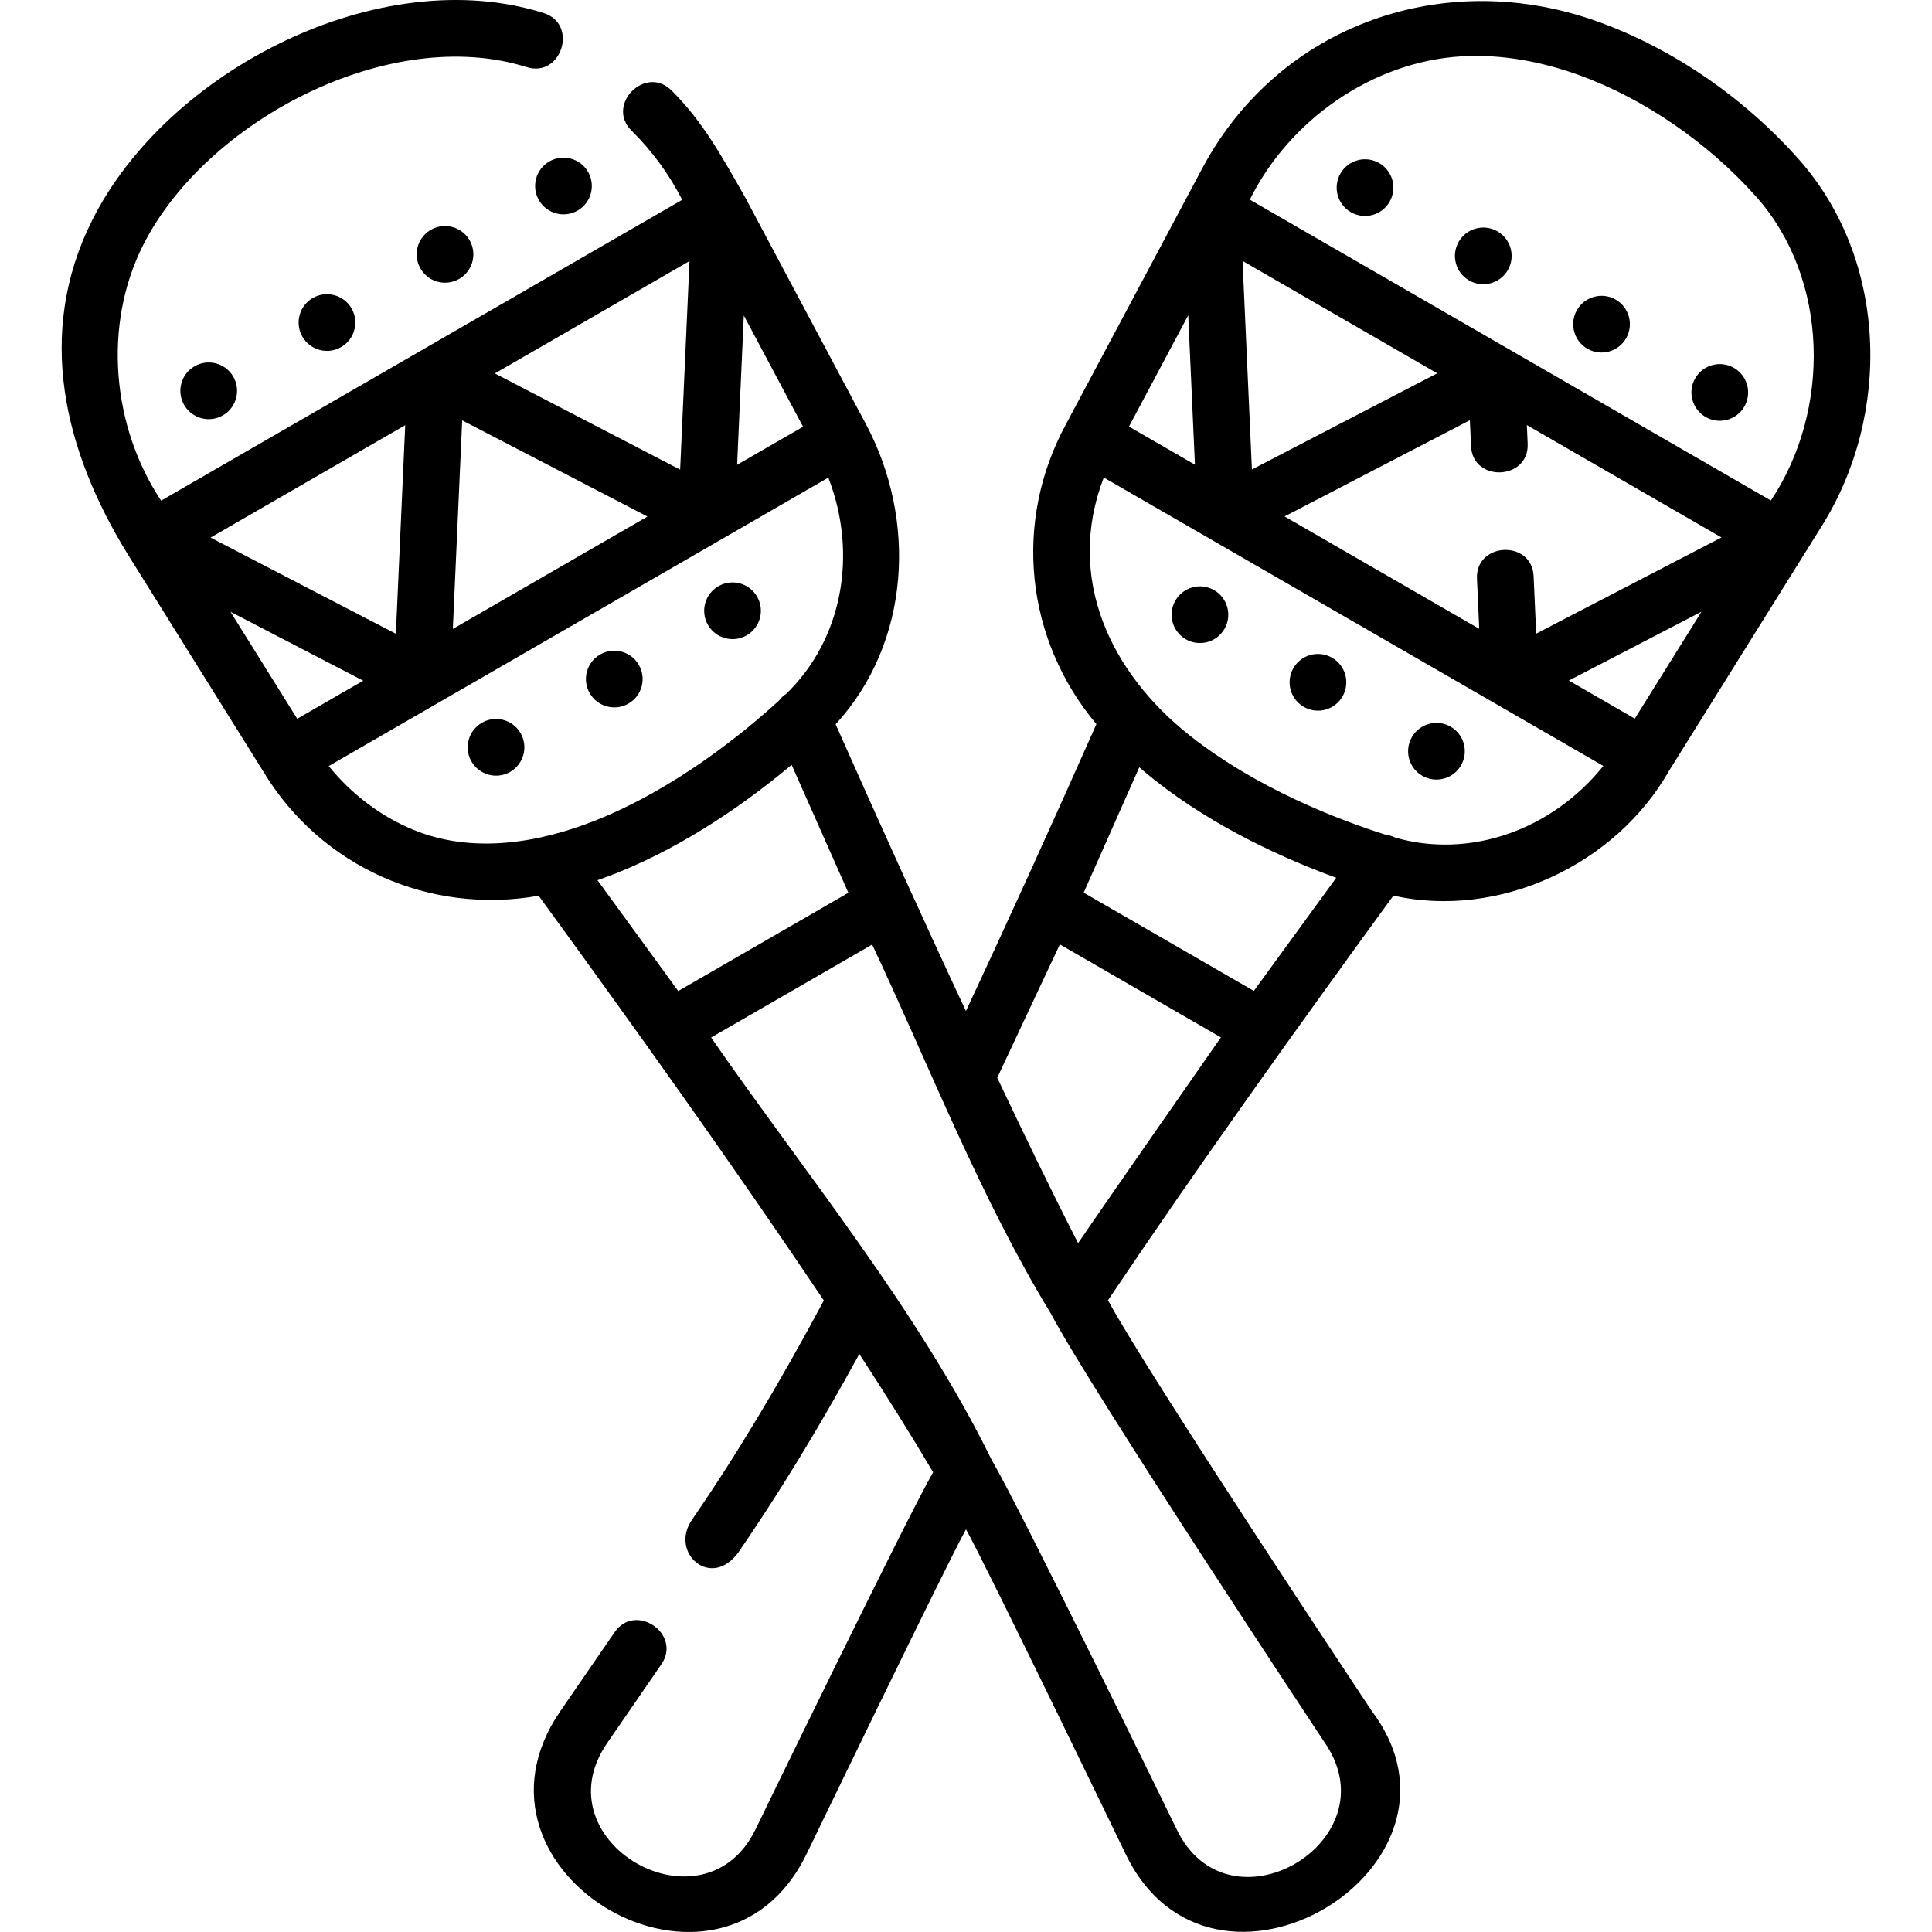 <svg id="Capa_1" enable-background="new 0 0 511.143 511.143" height="512" viewBox="0 0 511.143 511.143" width="512" xmlns="http://www.w3.org/2000/svg"><g><path d="m481.897 139.306c18.641-29.619 17.572-70.673-6.072-97.248-14.49-16.297-33.274-29.178-52.889-36.269-40.406-14.628-84.441.39-104.926 38.876l-35.941 67.488c-14.105 25.871-10.837 56.988 8.004 79.429-11.278 25.426-22.722 50.713-34.525 75.902-11.77-25.179-23.193-50.455-34.463-75.861 19.839-21.636 21.529-54.057 8.03-79.379l-31.972-60.038c-5.795-10.142-11.038-19.957-19.525-28.311-6.912-6.802-17.432 3.888-10.521 10.69 5.413 5.329 9.939 11.514 13.39 18.28l-137.859 79.588c-13.024-19.564-15.422-46.356-4.822-67.482 16.539-32.973 65.242-58.644 101.521-47.22 9.25 2.912 13.754-11.394 4.506-14.308-43.348-13.652-99.499 15.065-119.433 54.802-15.099 30.092-7.374 61.142 9.34 88.301l36.008 57.708c15.228 25.126 43.971 37.82 72.76 32.734 25.722 35.301 51.093 70.802 75.454 107.071-11.76 22.011-23.205 41.045-34.916 58.067-5.972 8.719 5.142 18.607 12.356 8.503 10.749-15.623 21.257-32.86 31.95-52.404 6.712 10.288 13.251 20.707 19.521 31.269-7.281 12.696-46.938 94.395-46.938 94.395-13.619 28.347-57.287 3.465-39.307-22.713l14.347-20.854c5.496-7.99-6.861-16.49-12.357-8.502l-14.351 20.859c-29.665 43.192 42.629 84.664 65.195 37.692 0 0 36.781-76.162 42.11-85.771 5.568 9.971 42.146 85.739 42.146 85.739 22.801 47.769 96.206 3.674 65.24-37.614 0 0-59.497-89.456-69.819-108.721 24.363-36.258 49.783-71.745 75.502-107.042 28.046 6.231 58.751-8.127 72.924-33.016zm-95.206-124.4c10.587-.623 21.208 1.392 31.143 4.988 17.058 6.167 34.109 17.877 46.783 32.132 19.39 21.793 19.825 56.546 3.898 80.39l-137.855-79.594c10.431-21.061 32.435-36.533 56.031-37.916zm45.818 175.219-17.445-10.072 35.095-18.217zm-116.369-67.185-17.455-10.078 15.684-29.451zm12.601-53.906 51.497 29.732-49.025 25.451zm60.138 42.147.307 6.855c.434 9.683 15.419 9.018 14.984-.672l-.22-4.904 51.495 29.73-49.021 25.446-.683-15.213c-.432-9.68-15.419-9.019-14.984.672l.595 13.268-51.498-29.732zm-83.249 95.31c15.922 12.543 34.379 20.81 47.898 25.741l-21.807 29.928-45.017-25.991 14.714-33.171c1.361 1.177 2.753 2.344 4.212 3.493zm-226.993-16.326-17.663-28.308 35.118 18.23zm103.78-121.094-2.475 55.176-49.021-25.445zm-75.212 43.424-2.471 55.178-49.021-25.448zm15.073-1.28 49.026 25.448-51.499 29.733zm74.508-27.744 15.674 29.43-17.445 10.072zm-87.333 136.104c-8.66-3.543-16.431-9.419-22.483-16.901l132.174-76.311c7.881 20.311 3.702 42.873-11.155 57.213-.748.489-1.389 1.093-1.904 1.783-9.518 8.697-27.42 23.274-48.455 31.675-15.14 6.048-32.624 8.912-48.177 2.541zm53.743 11.389c18.825-7.519 35.212-19.369 46.241-28.611l15.015 33.85-45.018 25.991-21.363-29.32c1.696-.589 3.403-1.222 5.125-1.91zm187.388 230.238c17.69 25.907-25.594 51.454-39.327 22.681 0 0-40.888-83.95-48.96-97.767-19.391-39.489-49.199-75.567-74.159-111.622l42.606-24.598c15.248 32.358 28.613 66.989 47.242 97.581 11.084 20.928 72.598 113.725 72.598 113.725zm-65.35-132.303c-7.425-14.503-14.499-29.158-21.401-43.771 5.532-11.753 11.018-23.527 16.571-35.27l42.606 24.599c-4.146 5.971-29.371 42.072-37.776 54.442zm83.869-107.298c-.82-.42-1.69-.679-2.571-.777-12.301-3.903-33.856-12.122-51.621-26.115-21.128-16.643-33.12-41.773-22.893-68.375l132.174 76.31c-13.642 16.969-35.25 24.632-55.089 18.957z"/><path d="m357.391 56.135c3.587 2.071 8.174.842 10.245-2.745s.842-8.174-2.745-10.245-8.174-.842-10.245 2.745-.842 8.174 2.745 10.245z"/><path d="m388.677 74.197c3.587 2.071 8.174.842 10.245-2.745s.842-8.174-2.745-10.245-8.174-.842-10.245 2.745-.842 8.174 2.745 10.245z"/><path d="m419.962 92.26c3.587 2.071 8.174.842 10.245-2.745s.842-8.174-2.745-10.245-8.174-.842-10.245 2.745-.842 8.174 2.745 10.245z"/><path d="m321.216 156.132c-3.587-2.071-8.174-.842-10.245 2.745s-.842 8.174 2.745 10.245 8.174.842 10.245-2.745.842-8.174-2.745-10.245z"/><ellipse cx="348.752" cy="180.69" rx="7.5" ry="7.5" transform="matrix(.205 -.979 .979 .205 100.296 484.903)"/><path d="m383.787 192.257c-3.587-2.071-8.174-.842-10.245 2.745s-.842 8.174 2.745 10.245 8.174.842 10.245-2.745.842-8.174-2.745-10.245z"/><path d="m451.248 110.323c3.587 2.071 8.174.842 10.245-2.745s.842-8.174-2.745-10.245-8.174-.842-10.245 2.745c-2.072 3.587-.842 8.174 2.745 10.245z"/><path d="m51.47 96.904c-3.587 2.071-4.816 6.658-2.745 10.245s6.658 4.816 10.245 2.745 4.816-6.658 2.745-10.245-6.658-4.816-10.245-2.745z"/><path d="m82.755 78.841c-3.587 2.071-4.816 6.658-2.745 10.245s6.658 4.816 10.245 2.745 4.816-6.658 2.745-10.245c-2.07-3.587-6.657-4.816-10.245-2.745z"/><ellipse cx="117.791" cy="67.274" rx="7.5" ry="7.5" transform="matrix(.931 -.364 .364 .931 -16.414 47.54)"/><path d="m137.727 193.967c-2.071-3.587-6.658-4.816-10.245-2.745s-4.816 6.658-2.745 10.245 6.658 4.816 10.245 2.745c3.588-2.071 4.817-6.658 2.745-10.245z"/><path d="m166.268 186.149c3.587-2.071 4.816-6.658 2.745-10.245s-6.658-4.816-10.245-2.745-4.816 6.658-2.745 10.245 6.658 4.816 10.245 2.745z"/><path d="m197.553 168.086c3.587-2.071 4.816-6.658 2.745-10.245s-6.658-4.816-10.245-2.745-4.816 6.658-2.745 10.245 6.658 4.816 10.245 2.745z"/><path d="m145.326 42.716c-3.587 2.071-4.816 6.658-2.745 10.245s6.658 4.816 10.245 2.745 4.816-6.658 2.745-10.245c-2.07-3.587-6.657-4.816-10.245-2.745z"/></g></svg>